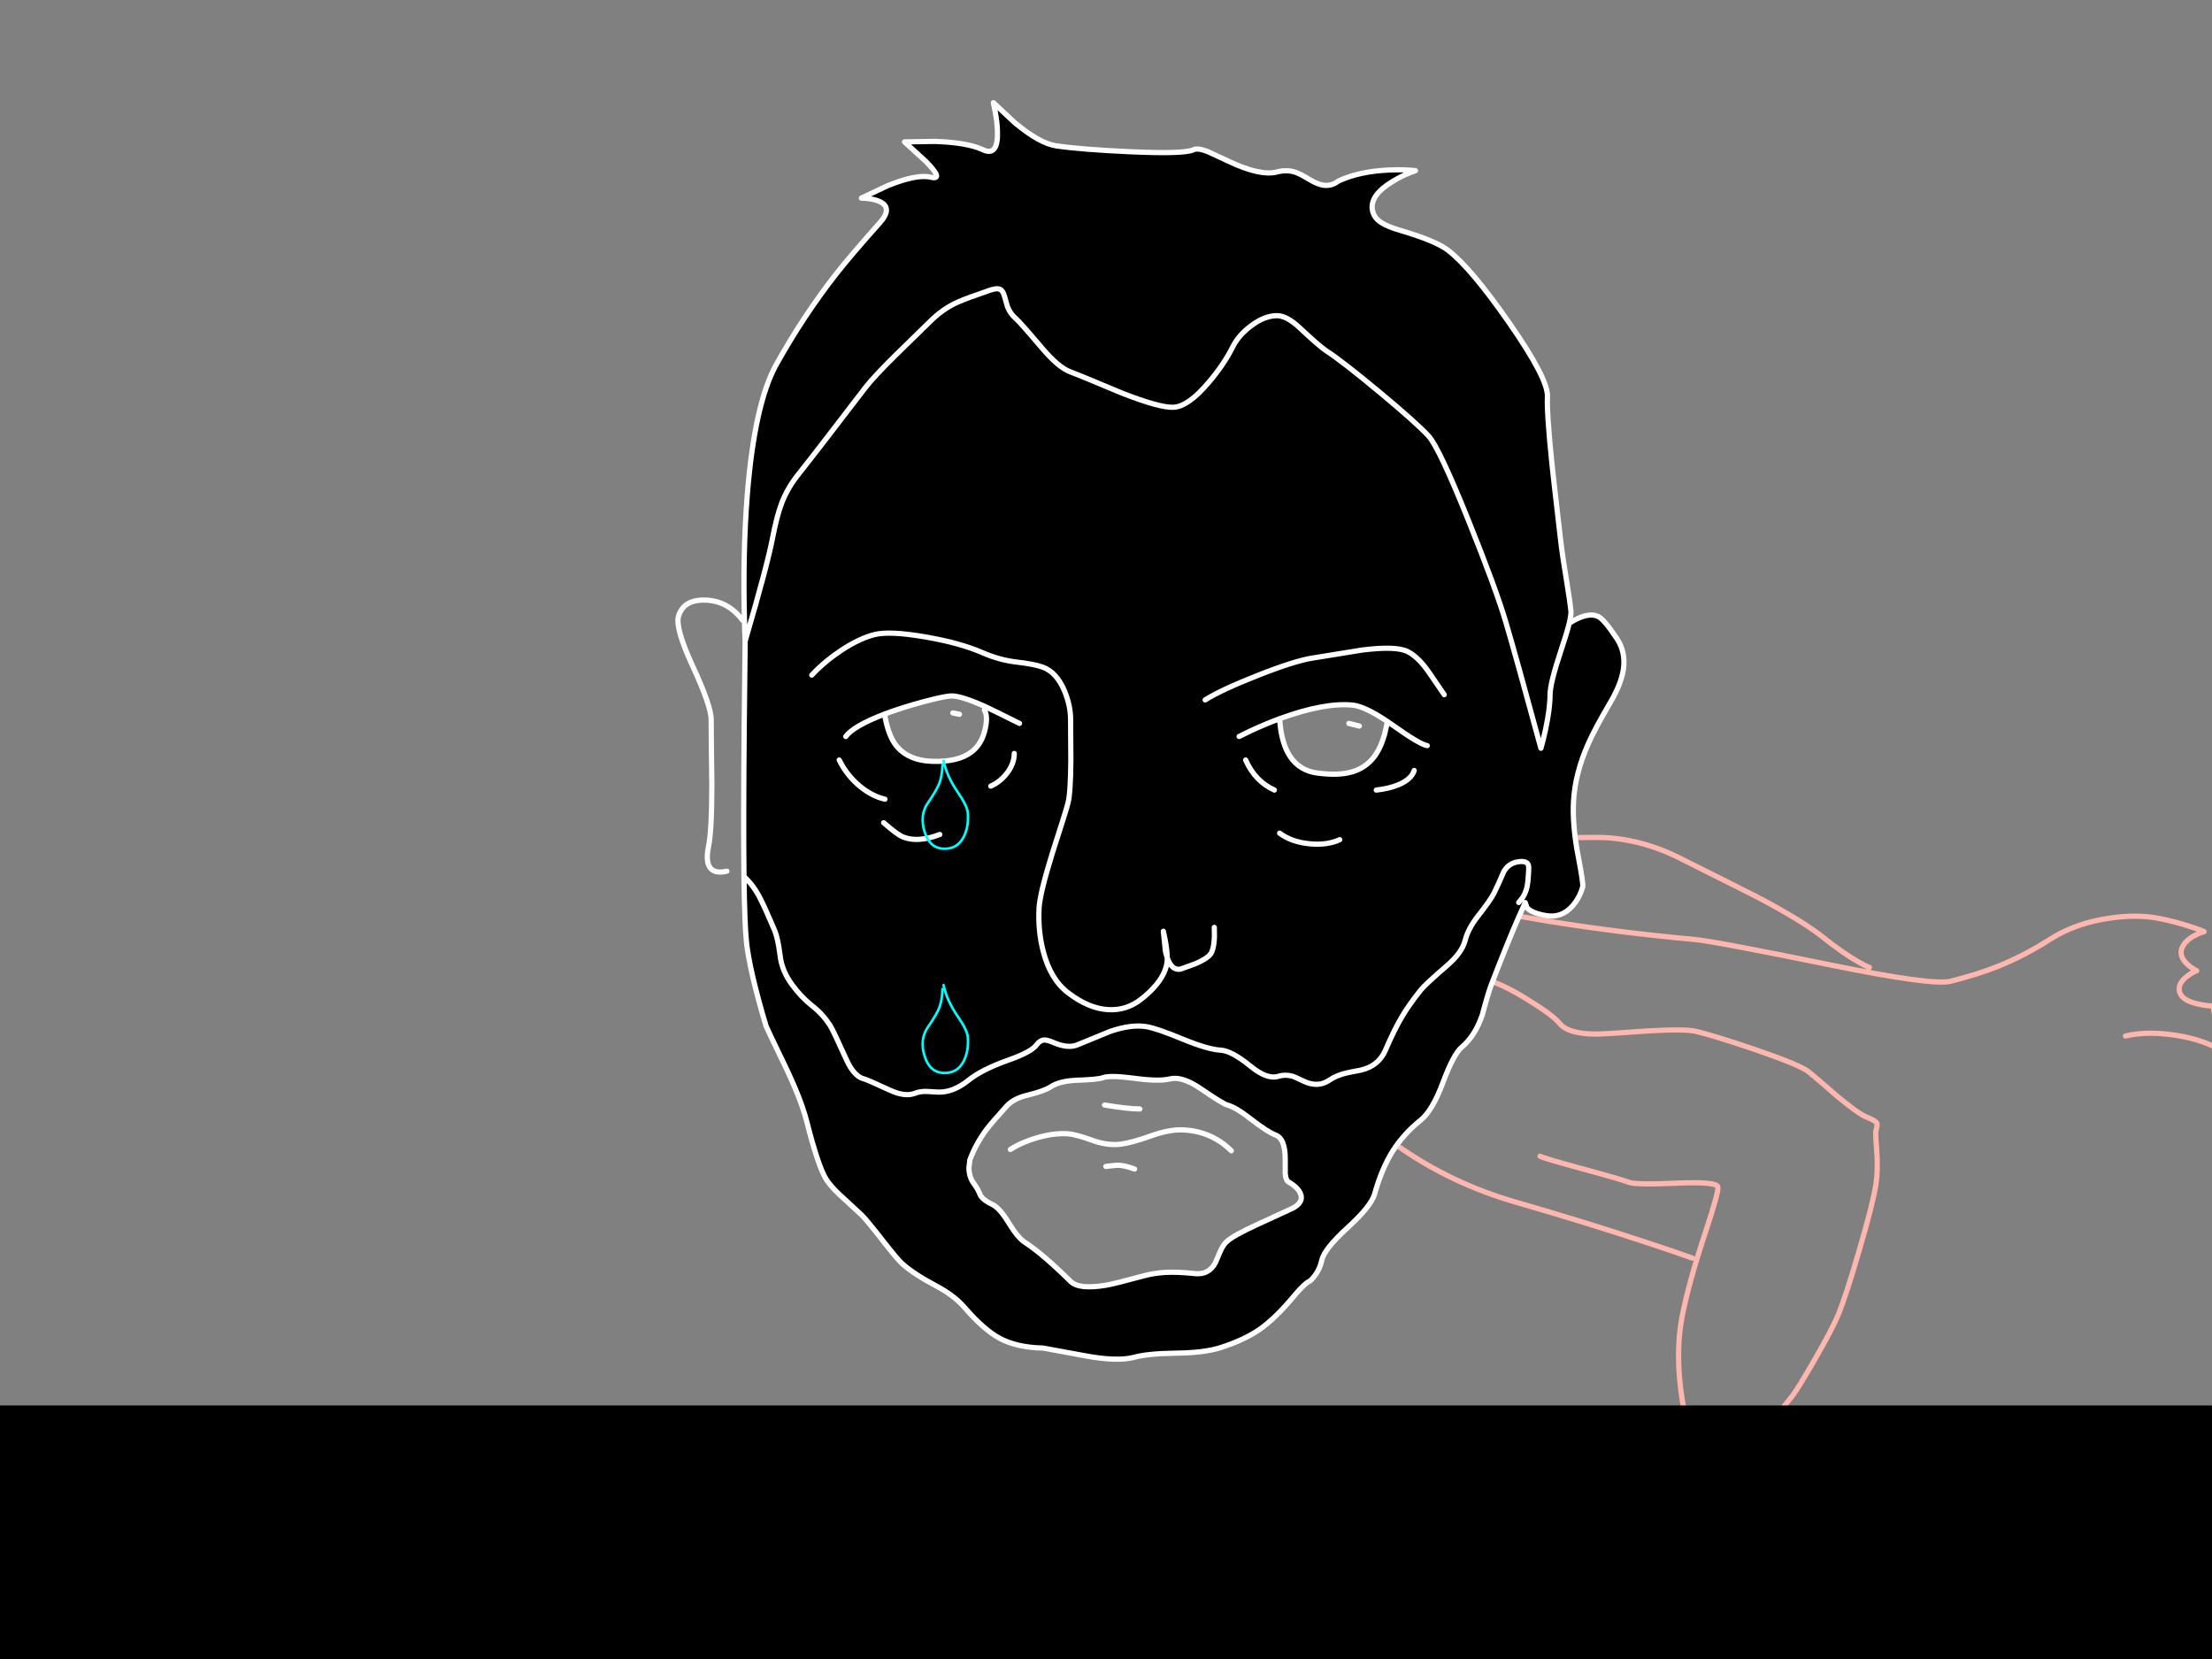 <?xml version="1.0" encoding="utf-8"?>
<svg id="EdithAnim06" image-rendering="inherit" baseProfile="basic" version="1.1" x="0px" y="0px" width="800" height="600" xmlns="http://www.w3.org/2000/svg" xmlns:xlink="http://www.w3.org/1999/xlink">
  <rect width="100%" height="100%" fill="#808080" stroke="none"/>
  <defs>
    <g id="TearGraphic" overflow="visible">
      <path id="Layer4_0_1_STROKES" stroke="#0FF" stroke-width="1" stroke-linejoin="round" stroke-linecap="round" fill="none" d="M-1.15 1.6Q-1.25 5.75 -2.25 8.6 -3.4 11.65 -6.8 16.5 -10.25 21.45 -8.25 27.95 -6.25 34.6 -.7 34.8 4.75 35 7.25 30.15 9.3 26.2 8.9 20.65 8.7 17.9 4.8 12.25 .55 6.05 -.7 0" test="TearGraphic"/>
    </g>
  </defs>
  <g id="Jean-Renof149r1" overflow="visible">
    <g id="Jean-Reno-body">
      <path id="Layer2_0_1_STROKES" stroke="#FEB7AE" stroke-width="1.89" stroke-linejoin="round" stroke-linecap="round" fill="none" d="M515.444,320.867 Q521.587,327.01 559.907,333.152 585.658,337.31 612.827,339.767 620.103,340.429 662.676,349.123 699.011,356.494 705.437,354.887 715.218,352.43 722.683,349.453 732.18,345.626 741.347,339.767 750.466,333.908 762.656,332.113 772.863,330.553 781.084,332.207 786.99,333.388 792.66,335.278 795.495,336.223 797.149,336.932 795.495,337.405 793.605,338.397 789.92,340.429 789.022,343.216 788.124,346.004 791.195,348.839 792.755,350.209 794.456,351.06 792.566,351.816 790.865,353.186 787.416,355.927 788.313,358.856 789.211,361.833 794.881,363.109 797.716,363.77 800.362,363.817 L801.402,369.865 Q802.866,376.197 805.087,377.52 807.308,378.843 812.694,376.291 815.387,375.063 817.608,373.504 L819.404,377.52 Q821.861,381.442 825.404,380.827 828.948,380.26 831.925,377.189 833.39,375.63 834.146,374.212 L837.595,375.63 Q841.281,376.811 842.462,375.63 843.643,374.449 844.588,371.141 L845.297,368.07 847.565,381.016 Q849.644,394.813 848.604,398.782 848.51,399.113 847.517,403.98 846.809,407.429 845.911,409.697 843.265,416.454 836.508,420.045 M768.704,374.685 Q776.926,372.7 788.171,374.638 804.567,377.425 813.119,388.387 816.427,392.64 823.325,401.381 829.232,409.083 832.539,415.273 841.469,431 837.926,449.104 834.429,465.925 825.074,481.375 820.774,488.463 812.411,498.716 810.048,501.598 801.26,508.497 790.818,516.671 778.107,524.893 742.623,547.903 710.351,557.826 L694.617,562.669 Q697.256,565.97 699.389,576.631 701.562,587.499 700.665,593.5 699.909,598.603 702.602,602.005 703.31,602.95 706.807,605.548 709.595,607.627 713.8,614.242 719.234,622.747 718.147,627.756 717.013,633.19 712.099,638.434 707.657,643.112 703.736,644.293 700.806,645.191 695.231,645.286 L690.27,645.238 696.695,646.561 Q703.925,648.877 708.224,653.743 713.8,660.075 716.068,664.516 718.714,669.619 717.202,672.643 716.162,674.77 713.375,681.196 709.926,687.149 703.499,690.126 697.499,692.914 684.411,689.842 677.843,688.094 675.055,687.385 670.33,686.204 668.535,686.346 666.172,686.535 647.603,691.26 628.797,696.079 622.229,696.741 615.331,697.45 607.062,693.953 603.188,692.158 601.628,691.543 599.077,690.457 597.896,690.598 594.116,690.787 592.179,691.024 588.824,691.496 586.32,693.433 583.484,695.607 579.61,694.662 575.925,693.764 574.979,691.307 573.893,688.519 573.987,686.866 574.129,684.55 576.397,682.802 578.476,681.196 581.784,680.629 583.437,680.392 584.666,680.44 583.768,679.4 583.154,678.03 581.925,675.289 583.248,673.825 584.713,672.218 588.54,671.415 591.753,670.753 594.352,670.99 595.486,671.084 592.935,669.289 589.769,667.068 590.808,666.028 592.037,664.8 595.203,664.894 596.667,664.942 600.258,665.556 601.487,665.745 603.471,667.162 604.889,668.202 605.928,667.682 609.236,666.028 613.677,663.949 620.481,660.784 623.175,659.886 627.427,658.468 631.68,657.523 M527.446,321.954 Q531.604,319.969 546.488,311.086 560.474,303.196 565.482,303.054 578.476,302.676 582.492,303.054 595.297,304.235 607.109,310.141 632.435,322.804 636.074,324.694 652.281,333.294 659.321,338.964 666.125,344.445 671.795,347.705 674.63,349.359 676.094,349.879 M504.766,385.978 Q504.766,381.914 505.758,376.906 507.79,366.841 512.799,362.116 523.335,352.194 536.896,354.32 542.094,355.123 552.252,361.36 561.608,367.078 564.065,370.149 566.002,372.559 570.822,373.456 574.507,374.165 579.421,373.929 582.067,373.834 596.006,372.842 609.425,372.086 613.252,372.984 619.584,374.449 634.231,379.41 651.005,385.127 654.123,387.631 656.486,389.521 664.518,396.514 672.031,402.751 674.913,403.933 678.221,405.256 678.741,406.153 679.071,406.768 678.457,408.941 678.221,409.792 678.741,416.076 679.26,422.927 678.457,428.314 677.465,434.976 672.362,452.411 667.542,468.854 664.991,475.091 662.912,480.241 656.344,491.676 650.343,502.118 648.217,504.859 646.752,506.796 643.445,510.718 L640.421,514.309 644.957,515.065 Q650.06,516.057 652.706,517.38 654.832,518.467 659.463,520.64 663.337,522.908 665.463,526.357 668.251,530.893 668.912,533.161 669.763,536.138 668.771,539.587 667.779,542.989 665.416,546.628 663.479,549.604 661.211,551.872 658.14,554.944 656.249,556.456 652.895,559.149 650.579,559.432 647.508,559.858 646.091,559.716 643.917,559.48 640.185,558.015 637.161,556.834 635.034,554.377 632.058,550.975 630.026,549.51 627.191,547.431 625.726,544.501 623.883,540.721 621.993,538.642 618.875,535.193 616.843,533.965 615.378,533.114 612.543,532.5 610.275,532.027 609.897,532.122 608.527,532.736 606.165,533.681 601.912,535.855 600.305,536.469 597.707,537.414 596.242,535.335 593.927,532.122 593.549,531.035 592.793,528.909 593.88,525.885 595.203,522.294 595.722,521.585 596.526,520.593 599.55,519.27 604.085,517.238 610.181,519.27 610.842,519.506 610.181,516.057 608.48,506.796 608.433,506.56 605.786,489.833 608.291,476.509 610.606,464.365 616.748,445.796 621.71,430.818 621.285,429.259 620.765,427.321 606.921,427.888 591.517,428.55 589.155,427.605 586.508,426.565 571.672,422.549 557.828,418.769 556.977,418.155 M484.212,396.42 Q497.442,408.752 504.861,413.997 524.611,428.03 548.709,434.929 572.334,441.733 594.588,449.056 605.692,452.695 612.071,455.01 M641.082,652.326 Q640.09,648.168 622.182,615.849 603.944,582.868 602.574,578.616 599.833,570.016 597.707,559.858 595.108,547.478 596.195,544.785 597.281,542.186 600.258,539.493 602.195,537.697 604.464,536.28 M631.396,647.601 Q630.12,648.546 628.136,649.444 624.261,651.286 621.001,651.145 617.646,651.003 611.457,648.546 606.968,646.75 604.227,645.238 603.235,644.671 602.479,642.545 601.818,640.75 600.684,640.75 599.55,640.75 597.093,642.876 594.305,645.286 593.123,645.711 591.328,646.372 587.737,645.427 584.571,644.577 582.728,643.348 581.264,642.403 580.886,640.23 580.65,638.718 580.839,635.552 580.98,633.237 582.303,631.867 582.351,631.772 585.327,629.41 586.792,628.228 588.351,627.756 589.107,627.52 589.58,627.52 M597.849,627.992 Q597.66,627.189 597.896,626.149 598.274,624.07 600.211,623.031 602.148,621.991 605.456,622.322 607.299,622.511 610.37,623.031 611.74,623.173 614.291,624.307 616.701,625.393 617.457,625.393 M631.68,664.847 Q624.545,668.58 616.748,672.36 601.251,680.014 598.132,680.44 595.013,680.865 591.659,680.723 L588.918,680.44 M694.617,562.669 L694.569,562.693 Q676.094,568.363 675.669,568.363 675.575,568.363 679.922,584.569 684.174,602.619 683.418,611.218 L681.623,630.969 Q680.252,651.381 682.473,654.925" test="Jean Reno body"/>
    </g>
    <g id="Jean-Renof80r1">
      <g id="JeanRenoFace">
        <path fill="#000" stroke="none" d="M452.585,117.759 Q448.002,121.113 445.781,125.555 442.663,131.839 437.087,138.36 429.811,146.959 424.519,147.29 419.558,147.573 405.713,142.14 391.019,135.95 387.191,134.532 382.75,132.879 376.702,125.696 368.858,116.435 367.299,115.112 365.362,113.459 364.37,110.907 363.566,108.072 363.236,106.986 362.669,105.048 361.629,104.623 360.353,104.056 357.377,105.19 349.722,107.789 346.415,109.254 340.934,111.663 336.114,116.53 327.845,124.61 323.64,128.72 316.127,136.139 312.962,140.202 294.534,164.3 288.864,171.387 284.848,176.396 282.722,181.924 280.973,186.46 279.414,194.54 277.524,204.462 269.492,231.867 L269.161,262.155 Q268.832,296.356 269.066,317.012 272.657,320.272 275.162,325.375 276.721,328.446 279.886,335.864 281.304,338.888 282.155,345.692 282.769,351.126 286.501,356.182 289.762,360.624 293.873,363.884 297.558,366.766 300.204,370.83 301.196,372.341 306.016,383.02 308.851,389.351 312.489,390.202 313.529,390.438 321.703,394.218 327.278,396.817 330.917,395.4 332.807,394.643 335.216,394.738 336.587,394.785 339.374,394.974 344.761,395.116 350.289,390.674 355.109,386.8 364.7,383.398 373.016,380.468 374.859,377.917 376.135,376.169 377.741,376.121 378.828,376.121 380.954,377.019 386.152,379.287 389.554,377.917 393.098,376.499 401.555,373.003 409.163,370.404 414.596,371.302 418.376,371.916 428.063,375.932 436.946,379.571 441.529,379.807 445.451,380.043 452.302,385.619 458.303,390.533 462.319,389.257 464.776,388.501 467.327,389.21 468.367,389.493 471.533,391.052 476.683,393.462 480.746,390.674 483.156,389.021 486.511,388.17 488.448,387.698 492.134,387.036 498.607,385.524 501.064,379.807 504.23,372.436 506.923,367.9 509.522,363.458 513.821,358.072 515.428,356.04 523.271,349.283 528.8,344.511 529.886,340.117 530.973,335.817 534.564,331.281 539.1,325.47 540.281,323.107 541.935,319.799 543.825,315.311 545.479,312.334 548.786,311.72 552.283,311.105 552.803,312.995 553.039,313.799 552.566,318.855 552.283,322.115 550.724,324.572 L549.259,326.415 550.724,324.572 Q552.283,322.115 552.566,318.855 553.039,313.799 552.803,312.995 552.283,311.105 548.786,311.72 545.479,312.334 543.825,315.311 541.935,319.799 540.281,323.107 539.1,325.47 534.564,331.281 530.973,335.817 529.886,340.117 528.8,344.511 523.271,349.283 515.428,356.04 513.821,358.072 509.522,363.458 506.923,367.9 504.23,372.436 501.064,379.807 498.607,385.524 492.134,387.036 488.448,387.698 486.511,388.17 483.156,389.021 480.746,390.674 476.683,393.462 471.533,391.052 468.367,389.493 467.327,389.21 464.776,388.501 462.319,389.257 458.303,390.533 452.302,385.619 445.451,380.043 441.529,379.807 436.946,379.571 428.063,375.932 418.376,371.916 414.596,371.302 409.163,370.404 401.555,373.003 393.098,376.499 389.554,377.917 386.152,379.287 380.954,377.019 378.828,376.121 377.741,376.121 376.135,376.169 374.859,377.917 373.016,380.468 364.7,383.398 355.109,386.8 350.289,390.674 344.761,395.116 339.374,394.974 336.587,394.785 335.216,394.738 332.807,394.643 330.917,395.4 327.278,396.817 321.703,394.218 313.529,390.438 312.489,390.202 308.851,389.351 306.016,383.02 301.196,372.341 300.204,370.83 297.558,366.766 293.873,363.884 289.762,360.624 286.501,356.182 282.769,351.126 282.155,345.692 281.304,338.888 279.886,335.864 276.721,328.446 275.162,325.375 272.657,320.272 269.066,317.012 269.065,317.13 269.066,317.248 269.303,334.4 269.964,340.59 270.437,345.315 272.232,353.205 274.169,361.474 277.052,371.066 277.288,371.775 283.619,384.863 289.667,397.431 291.699,405.322 295.952,422.049 298.834,426.537 300.393,428.994 303.559,431.971 305.591,433.908 311.544,439.342 313.151,440.854 318.915,448.225 324.585,455.501 326.286,457.013 330.444,460.746 338.288,464.904 345.044,468.448 348.872,472.89 355.817,480.922 361.582,484.04 367.819,487.348 377.222,487.537 377.411,487.537 392.105,490.278 404.107,492.545 410.344,490.845 415.163,489.521 425.606,489.38 435.623,489.238 441.245,487.442 449.892,484.702 455.515,480.827 461.516,476.622 468.461,468.165 472.005,464 473.848,463.25 477.108,460.132 478.053,455.738 478.904,451.769 487.314,444.067 495.914,436.223 497.142,431.829 499.694,422.71 503.71,416.284 507.632,410.094 513.679,405.227 518.026,401.778 521.854,391.525 525.728,381.225 528.563,378.815 533.477,374.704 536.076,367.097 538.25,358.97 539.336,356.182 544.676,342.29 548.692,332.982 L551.621,326.415 552.236,328.257 Q553.889,330.242 559.181,331.14 564.709,332.085 568.631,327.737 571.23,324.808 572.411,320.744 572.695,319.705 570.757,309.546 568.584,298.206 569.104,289.512 569.718,279.637 574.349,269.148 576.664,263.808 582.381,254.075 586.303,247.413 587.106,242.168 588.051,235.884 584.744,230.922 580.255,224.166 578.176,223.079 574.349,221.047 567.545,225.394 566.647,229.032 564.568,235.222 560.599,247.129 560.599,251.24 560.599,256.248 558.945,263.95 558.142,267.777 557.291,270.612 548.314,237.537 544.534,224.78 541.037,213.015 531.304,188.775 520.484,161.843 516.656,157.685 512.357,153.007 499.126,141.998 485.755,130.847 479.801,126.972 477.25,125.319 470.115,118.609 465.39,114.167 461.846,114.167 457.405,114.167 452.585,117.759 M517.129,243.633 Q522.279,251.193 522.326,251.24 522.279,251.193 517.129,243.633 513.065,237.632 509.096,235.647 504.891,233.568 492.748,235.08 479.093,237.301 474.604,238.01 468.083,239.049 454.712,244.341 441.765,249.444 435.859,253.13 441.765,249.444 454.712,244.341 468.083,239.049 474.604,238.01 479.093,237.301 492.748,235.08 504.891,233.568 509.096,235.647 513.065,237.632 517.129,243.633 M501.82,260.973 L500.733,265.698 Q499.174,270.99 496.811,273.92 493.835,277.653 489.299,279.07 484.29,280.629 476.494,279.59 463.878,277.936 462.791,259.934 457.617,261.856 452.396,264.281 L448.144,266.36 452.396,264.281 Q457.617,261.856 462.791,259.934 462.862,259.912 462.933,259.886 479.14,253.98 489.251,255.02 493.645,255.484 501.82,260.973 502.785,261.623 503.804,262.344 513.585,269.289 516.184,269.667 513.585,269.289 503.804,262.344 502.785,261.623 501.82,260.973 M505.836,283.795 Q510.514,281.81 511.459,278.645 510.514,281.81 505.836,283.795 502.292,285.26 497.756,285.732 502.292,285.26 505.836,283.795 M473.47,305.152 Q479.896,305.814 484.526,303.687 479.896,305.814 473.47,305.152 466.996,304.49 462.791,301.325 466.996,304.49 473.47,305.152 M450.506,274.865 Q453.908,282.566 460.901,285.732 453.908,282.566 450.506,274.865 M439.214,338.652 L439.166,335.392 439.214,338.652 Q439.119,342.29 438.221,344.369 437.324,346.448 432.032,348.669 L426.881,350.512 Q423.763,351.032 422.156,346.401 422.156,346.59 422.156,346.732 422.156,350.087 419.936,353.725 417.479,357.647 412.706,361.38 407.462,365.49 400.894,365.16 393.712,364.781 386.246,359.017 379.915,354.15 377.316,344.133 375.332,336.62 375.804,328.304 376.088,323.107 380.671,308.318 385.538,293.292 386.246,290.457 387.191,286.914 387.286,275.006 387.191,262.58 387.191,260.217 387.191,255.303 385.065,250.059 382.23,243.207 377.222,241.317 374.15,240.183 367.583,239.427 361.487,238.719 355.487,236.12 347.171,232.481 334.649,230.355 321.845,228.135 316.269,229.505 310.835,230.875 304.22,235.222 298.078,239.333 293.589,244.152 298.078,239.333 304.22,235.222 310.835,230.875 316.269,229.505 321.845,228.135 334.649,230.355 347.171,232.481 355.487,236.12 361.487,238.719 367.583,239.427 374.15,240.183 377.222,241.317 382.23,243.207 385.065,250.059 387.191,255.303 387.191,260.217 387.191,262.58 387.286,275.006 387.191,286.914 386.246,290.457 385.538,293.292 380.671,308.318 376.088,323.107 375.804,328.304 375.332,336.62 377.316,344.133 379.915,354.15 386.246,359.017 393.712,364.781 400.894,365.16 407.462,365.49 412.706,361.38 417.479,357.647 419.936,353.725 422.156,350.087 422.156,346.732 422.156,346.59 422.156,346.401 421.778,345.362 421.495,344.039 L420.739,336.809 421.448,340.164 Q422.109,343.85 422.156,346.401 423.763,351.032 426.881,350.512 L432.032,348.669 Q437.324,346.448 438.221,344.369 439.119,342.29 439.214,338.652 M443.891,399.652 Q446.868,400.408 452.444,404.755 458.492,409.433 461.374,410.52 464.823,411.843 464.823,419.213 464.823,424.033 464.823,424.411 465.012,426.915 466.099,427.53 469.406,429.42 470.351,431.735 471.627,434.759 467.516,436.98 466.808,437.357 454.57,442.933 445.687,446.996 443.419,449.265 442.285,450.398 441.245,452.761 L439.544,456.73 Q437.182,461.171 432.079,460.605 425.936,459.943 421.4,460.179 417.29,460.415 413.179,461.549 403.304,464.243 400.043,464.81 390.215,466.463 387.191,463.439 376.938,453.328 370.607,449.265 368.15,447.705 364.7,442.083 361.487,436.79 358.794,435.562 355.676,434.145 354.589,432.302 353.597,429.892 352.179,428.002 350.431,425.64 350.431,422.332 L350.762,419.497 Q352.935,413.638 356.857,408.393 358.605,406.078 363.992,400.124 366.59,397.242 371.693,396.061 377.694,394.596 380.057,393.037 383.27,390.911 389.696,390.674 397.114,390.438 399.004,389.73 401.508,388.832 410.155,389.966 419.227,391.194 423.101,390.202 427.496,389.115 434.205,393.698 442.379,399.274 443.891,399.652 M368.717,261.635 Q359.805,257.178 356.573,255.681 L356,256.768 Q357.282,258.753 356.432,263.052 355.298,268.959 351.376,271.935 346.556,275.668 337.059,275.337 328.034,275.006 323.735,269.148 321.089,265.415 319.907,258.233 308.668,262.588 305.874,266.36 308.668,262.588 319.907,258.233 320.07,258.203 320.238,258.138 326.711,255.729 334.366,253.697 340.981,251.949 343.674,251.712 347.029,251.429 355.676,255.256 356.054,255.424 356.573,255.681 359.805,257.178 368.717,261.635 M364.181,279.637 Q366.827,276.188 366.827,272.502 366.827,276.188 364.181,279.637 361.724,282.803 358.322,284.315 361.724,282.803 364.181,279.637 M310.883,284.268 Q315.324,287.953 320.049,289.04 315.324,287.953 310.883,284.268 306.252,280.393 303.512,274.865 306.252,280.393 310.883,284.268 M319.577,297.545 Q324.491,301.845 326.57,302.695 331.956,304.869 339.894,301.797 331.956,304.869 326.57,302.695 324.491,301.845 319.577,297.545 M506.687,83.408 Q501.867,81.99 499.741,80.62 496.811,78.825 496.339,75.895 495.441,70.603 503.615,65.642 507.679,63.137 511.931,61.72 507.821,61.248 502.387,61.484 491.519,61.956 484,65.5 481.502,67.437 478.526,66.965 476.541,66.681 473.612,64.933 470.162,62.854 468.603,62.334 465.437,61.248 461.846,62.192 455.846,63.752 444.411,58.365 437.702,55.2 436.804,54.822 433.166,53.404 431.606,54.16 428.441,55.766 408.548,54.869 390.971,54.066 381.947,52.743 375.993,51.845 367.063,44.427 L359.267,37.15 359.928,40.41 Q360.637,44.238 360.731,47.262 361.109,56.806 355.487,54.16 349.864,51.514 337.957,51.136 L327.137,51.325 334.886,58.412 Q341.595,65.264 336.587,64.082 331.578,62.901 321.041,67.154 L311.544,71.643 313.718,71.784 Q316.222,72.068 317.876,72.777 323.168,74.997 318.159,80.62 307.528,92.527 302.141,99.426 290.612,114.215 280.832,131.697 272.894,145.872 270.248,179.184 268.594,200.304 269.255,224.638 269.35,229.174 269.492,231.867 277.524,204.462 279.414,194.54 280.973,186.46 282.722,181.924 284.848,176.396 288.864,171.387 294.534,164.3 312.962,140.202 316.127,136.139 323.64,128.72 327.845,124.61 336.114,116.53 340.934,111.663 346.415,109.254 349.722,107.789 357.377,105.19 360.353,104.056 361.629,104.623 362.669,105.048 363.236,106.986 363.566,108.072 364.37,110.907 365.362,113.459 367.299,115.112 368.858,116.435 376.702,125.696 382.75,132.879 387.191,134.532 391.019,135.95 405.713,142.14 419.558,147.573 424.519,147.29 429.811,146.959 437.087,138.36 442.663,131.839 445.781,125.555 448.002,121.113 452.585,117.759 457.405,114.167 461.846,114.167 465.39,114.167 470.115,118.609 477.25,125.319 479.801,126.972 485.755,130.847 499.126,141.998 512.357,153.007 516.656,157.685 520.484,161.843 531.304,188.775 541.037,213.015 544.534,224.78 548.314,237.537 557.291,270.612 558.142,267.777 558.945,263.95 560.599,256.248 560.599,251.24 560.599,247.129 564.568,235.222 566.647,229.032 567.545,225.394 568.253,222.276 568.159,221 567.923,218.401 566.647,210.51 565.135,201.533 564.379,195.012 561.686,171.813 561.308,168.033 559.37,149.227 559.654,143.51 559.985,137.084 545.762,116.672 532.06,96.968 523.744,90.542 519.35,87.141 506.687,83.408Z" test="JeanRenoFace" vector-effect="non-scaling-stroke" stroke-width="1"/>
        <path id="Layer3_0_1_STROKES" stroke="#FFF" stroke-width="1.89" stroke-linejoin="round" stroke-linecap="round" fill="none" d="M269.492,231.867 Q269.35,229.174 269.255,224.638 268.594,200.304 270.248,179.184 272.894,145.872 280.832,131.697 290.612,114.215 302.141,99.426 307.528,92.527 318.159,80.62 323.168,74.997 317.876,72.777 316.222,72.068 313.718,71.784 L311.544,71.643 321.041,67.154 Q331.578,62.901 336.587,64.082 341.595,65.264 334.886,58.412 L327.137,51.325 337.957,51.136 Q349.864,51.514 355.487,54.16 361.109,56.806 360.731,47.262 360.637,44.238 359.928,40.41 L359.267,37.15 367.063,44.427 Q375.993,51.845 381.947,52.743 390.971,54.066 408.548,54.869 428.441,55.766 431.606,54.16 433.166,53.404 436.804,54.822 437.702,55.2 444.411,58.365 455.846,63.752 461.846,62.192 465.437,61.248 468.603,62.334 470.162,62.854 473.612,64.933 476.541,66.681 478.526,66.965 481.502,67.437 484,65.5 491.519,61.956 502.387,61.484 507.821,61.248 511.931,61.72 507.679,63.137 503.615,65.642 495.441,70.603 496.339,75.895 496.811,78.825 499.741,80.62 501.867,81.99 506.687,83.408 519.35,87.141 523.744,90.542 532.06,96.968 545.762,116.672 559.985,137.084 559.654,143.51 559.37,149.227 561.308,168.033 561.686,171.813 564.379,195.012 565.135,201.533 566.647,210.51 567.923,218.401 568.159,221 568.253,222.276 567.545,225.394 574.349,221.047 578.176,223.079 580.255,224.166 584.744,230.922 588.051,235.884 587.106,242.168 586.303,247.413 582.381,254.075 576.664,263.808 574.349,269.148 569.718,279.637 569.104,289.512 568.584,298.206 570.757,309.546 572.695,319.705 572.411,320.744 571.23,324.808 568.631,327.737 564.709,332.085 559.181,331.14 553.889,330.242 552.236,328.257 L551.621,326.415 548.692,332.982 Q544.676,342.29 539.336,356.182 538.25,358.97 536.076,367.097 533.477,374.704 528.563,378.815 525.728,381.225 521.854,391.525 518.026,401.778 513.679,405.227 507.632,410.094 503.71,416.284 499.694,422.71 497.142,431.829 495.914,436.223 487.314,444.067 478.904,451.769 478.053,455.738 477.108,460.132 473.848,463.25 472.005,464 468.461,468.165 461.516,476.622 455.515,480.827 449.892,484.702 441.245,487.442 435.623,489.238 425.606,489.38 415.163,489.521 410.344,490.845 404.107,492.545 392.105,490.278 377.411,487.537 377.222,487.537 367.819,487.348 361.582,484.04 355.817,480.922 348.872,472.89 345.044,468.448 338.288,464.904 330.444,460.746 326.286,457.013 324.585,455.501 318.915,448.225 313.151,440.854 311.544,439.342 305.591,433.908 303.559,431.971 300.393,428.994 298.834,426.537 295.952,422.049 291.699,405.322 289.667,397.431 283.619,384.863 277.288,371.775 277.052,371.066 274.169,361.474 272.232,353.205 270.437,345.315 269.964,340.59 269.303,334.4 269.066,317.248 269.065,317.13 269.066,317.012 268.832,296.356 269.161,262.155 L269.492,231.867 Q277.524,204.462 279.414,194.54 280.973,186.46 282.722,181.924 284.848,176.396 288.864,171.387 294.534,164.3 312.962,140.202 316.127,136.139 323.64,128.72 327.845,124.61 336.114,116.53 340.934,111.663 346.415,109.254 349.722,107.789 357.377,105.19 360.353,104.056 361.629,104.623 362.669,105.048 363.236,106.986 363.566,108.072 364.37,110.907 365.362,113.459 367.299,115.112 368.858,116.435 376.702,125.696 382.75,132.879 387.191,134.532 391.019,135.95 405.713,142.14 419.558,147.573 424.519,147.29 429.811,146.959 437.087,138.36 442.663,131.839 445.781,125.555 448.002,121.113 452.585,117.759 457.405,114.167 461.846,114.167 465.39,114.167 470.115,118.609 477.25,125.319 479.801,126.972 485.755,130.847 499.126,141.998 512.357,153.007 516.656,157.685 520.484,161.843 531.304,188.775 541.037,213.015 544.534,224.78 548.314,237.537 557.291,270.612 558.142,267.777 558.945,263.95 560.599,256.248 560.599,251.24 560.599,247.129 564.568,235.222 566.647,229.032 567.545,225.394 M435.859,253.13 Q441.765,249.444 454.712,244.341 468.083,239.049 474.604,238.01 479.093,237.301 492.748,235.08 504.891,233.568 509.096,235.647 513.065,237.632 517.129,243.633 522.279,251.193 522.326,251.24 M462.791,259.934 Q463.878,277.936 476.494,279.59 484.29,280.629 489.299,279.07 493.835,277.653 496.811,273.92 499.174,270.99 500.733,265.698 L501.82,260.973 Q493.645,255.484 489.251,255.02 479.14,253.98 462.933,259.886 462.862,259.912 462.791,259.934 457.617,261.856 452.396,264.281 L448.144,266.36 M501.82,260.973 Q502.785,261.623 503.804,262.344 513.585,269.289 516.184,269.667 M497.756,285.732 Q502.292,285.26 505.836,283.795 510.514,281.81 511.459,278.645 M269.066,317.012 Q272.657,320.272 275.162,325.375 276.721,328.446 279.886,335.864 281.304,338.888 282.155,345.692 282.769,351.126 286.501,356.182 289.762,360.624 293.873,363.884 297.558,366.766 300.204,370.83 301.196,372.341 306.016,383.02 308.851,389.351 312.489,390.202 313.529,390.438 321.703,394.218 327.278,396.817 330.917,395.4 332.807,394.643 335.216,394.738 336.587,394.785 339.374,394.974 344.761,395.116 350.289,390.674 355.109,386.8 364.7,383.398 373.016,380.468 374.859,377.917 376.135,376.169 377.741,376.121 378.828,376.121 380.954,377.019 386.152,379.287 389.554,377.917 393.098,376.499 401.555,373.003 409.163,370.404 414.596,371.302 418.376,371.916 428.063,375.932 436.946,379.571 441.529,379.807 445.451,380.043 452.302,385.619 458.303,390.533 462.319,389.257 464.776,388.501 467.327,389.21 468.367,389.493 471.533,391.052 476.683,393.462 480.746,390.674 483.156,389.021 486.511,388.17 488.448,387.698 492.134,387.036 498.607,385.524 501.064,379.807 504.23,372.436 506.923,367.9 509.522,363.458 513.821,358.072 515.428,356.04 523.271,349.283 528.8,344.511 529.886,340.117 530.973,335.817 534.564,331.281 539.1,325.47 540.281,323.107 541.935,319.799 543.825,315.311 545.479,312.334 548.786,311.72 552.283,311.105 552.803,312.995 553.039,313.799 552.566,318.855 552.283,322.115 550.724,324.572 L549.259,326.415 M487.834,261.635 L491.614,262.58 M462.791,301.325 Q466.996,304.49 473.47,305.152 479.896,305.814 484.526,303.687 M450.506,274.865 Q453.908,282.566 460.901,285.732 M422.156,346.401 Q423.763,351.032 426.881,350.512 L432.032,348.669 Q437.324,346.448 438.221,344.369 439.119,342.29 439.214,338.652 L439.166,335.392 M422.156,346.401 Q422.109,343.85 421.448,340.164 L420.739,336.809 421.495,344.039 Q421.778,345.362 422.156,346.401 422.156,346.59 422.156,346.732 422.156,350.087 419.936,353.725 417.479,357.647 412.706,361.38 407.462,365.49 400.894,365.16 393.712,364.781 386.246,359.017 379.915,354.15 377.316,344.133 375.332,336.62 375.804,328.304 376.088,323.107 380.671,308.318 385.538,293.292 386.246,290.457 387.191,286.914 387.286,275.006 387.191,262.58 387.191,260.217 387.191,255.303 385.065,250.059 382.23,243.207 377.222,241.317 374.15,240.183 367.583,239.427 361.487,238.719 355.487,236.12 347.171,232.481 334.649,230.355 321.845,228.135 316.269,229.505 310.835,230.875 304.22,235.222 298.078,239.333 293.589,244.152 M365.409,415.717 Q369.567,413.071 375.143,411.465 381.191,409.716 386.246,410.047 388.987,410.236 395.177,412.457 400.374,414.347 405.146,413.827 408.926,413.402 416.014,410.898 422.298,408.63 426.881,408.63 432.74,408.63 437.891,410.992 442.049,412.929 445.309,416.189 M350.762,419.497 Q352.935,413.638 356.857,408.393 358.605,406.078 363.992,400.124 366.59,397.242 371.693,396.061 377.694,394.596 380.057,393.037 383.27,390.911 389.696,390.674 397.114,390.438 399.004,389.73 401.508,388.832 410.155,389.966 419.227,391.194 423.101,390.202 427.496,389.115 434.205,393.698 442.379,399.274 443.891,399.652 446.868,400.408 452.444,404.755 458.492,409.433 461.374,410.52 464.823,411.843 464.823,419.213 464.823,424.033 464.823,424.411 465.012,426.915 466.099,427.53 469.406,429.42 470.351,431.735 471.627,434.759 467.516,436.98 466.808,437.357 454.57,442.933 445.687,446.996 443.419,449.265 442.285,450.398 441.245,452.761 L439.544,456.73 Q437.182,461.171 432.079,460.605 425.936,459.943 421.4,460.179 417.29,460.415 413.179,461.549 403.304,464.243 400.043,464.81 390.215,466.463 387.191,463.439 376.938,453.328 370.607,449.265 368.15,447.705 364.7,442.083 361.487,436.79 358.794,435.562 355.676,434.145 354.589,432.302 353.597,429.892 352.179,428.002 350.431,425.64 350.431,422.332 L350.762,419.497Z M268.547,224.307 Q263.349,217.361 255.222,217.031 247.19,216.747 245.394,222.89 244.166,227.095 250.403,240.656 257.207,255.351 257.207,260.217 257.207,265.415 257.443,283.653 257.443,300.427 256.261,306.05 254.986,312.192 257.254,314.319 259.049,315.972 262.876,315.075 M368.717,261.635 Q359.805,257.178 356.597,255.681 L356,256.768 Q357.282,258.753 356.432,263.052 355.298,268.959 351.376,271.935 346.556,275.668 337.059,275.337 328.034,275.006 323.735,269.148 321.089,265.415 319.907,258.256 308.668,262.588 305.874,266.36 M356.597,255.681 Q356.054,255.424 355.676,255.256 347.029,251.429 343.674,251.712 340.981,251.949 334.366,253.697 326.711,255.729 320.238,258.138 320.07,258.203 319.907,258.256 M344.619,257.855 L346.982,258.327 M358.322,284.315 Q361.724,282.803 364.181,279.637 366.827,276.188 366.827,272.502 M303.512,274.865 Q306.252,280.393 310.883,284.268 315.324,287.953 320.049,289.04 M319.577,297.545 Q324.491,301.845 326.57,302.695 331.956,304.869 339.894,301.797 M399.476,399.652 Q407.981,401.07 412.234,401.07 M399.949,421.859 Q403.587,421.387 404.627,421.434 406.847,421.529 410.344,422.804" test="JeanRenoFace"/>
      </g>
      <g id="TearAnimf20r1">
        <use xlink:href="#TearGraphic" transform="matrix(.914 0 0 .914 341.9 356.25)"/>
      </g>
      <g id="TearAnimf5r1">
        <use xlink:href="#TearGraphic" transform="matrix(.914 0 0 .914 341.9 275.15)"/>
      </g>
    </g>
    <g id="BlackMaskRect">
      <path fill="#000" stroke="none" d="M823.45,613.6 L823.45,508.3 -23.6,508.3 -23.6,613.6 823.45,613.6Z" test="BlackMaskRect"/>
    </g>
  </g>
</svg>